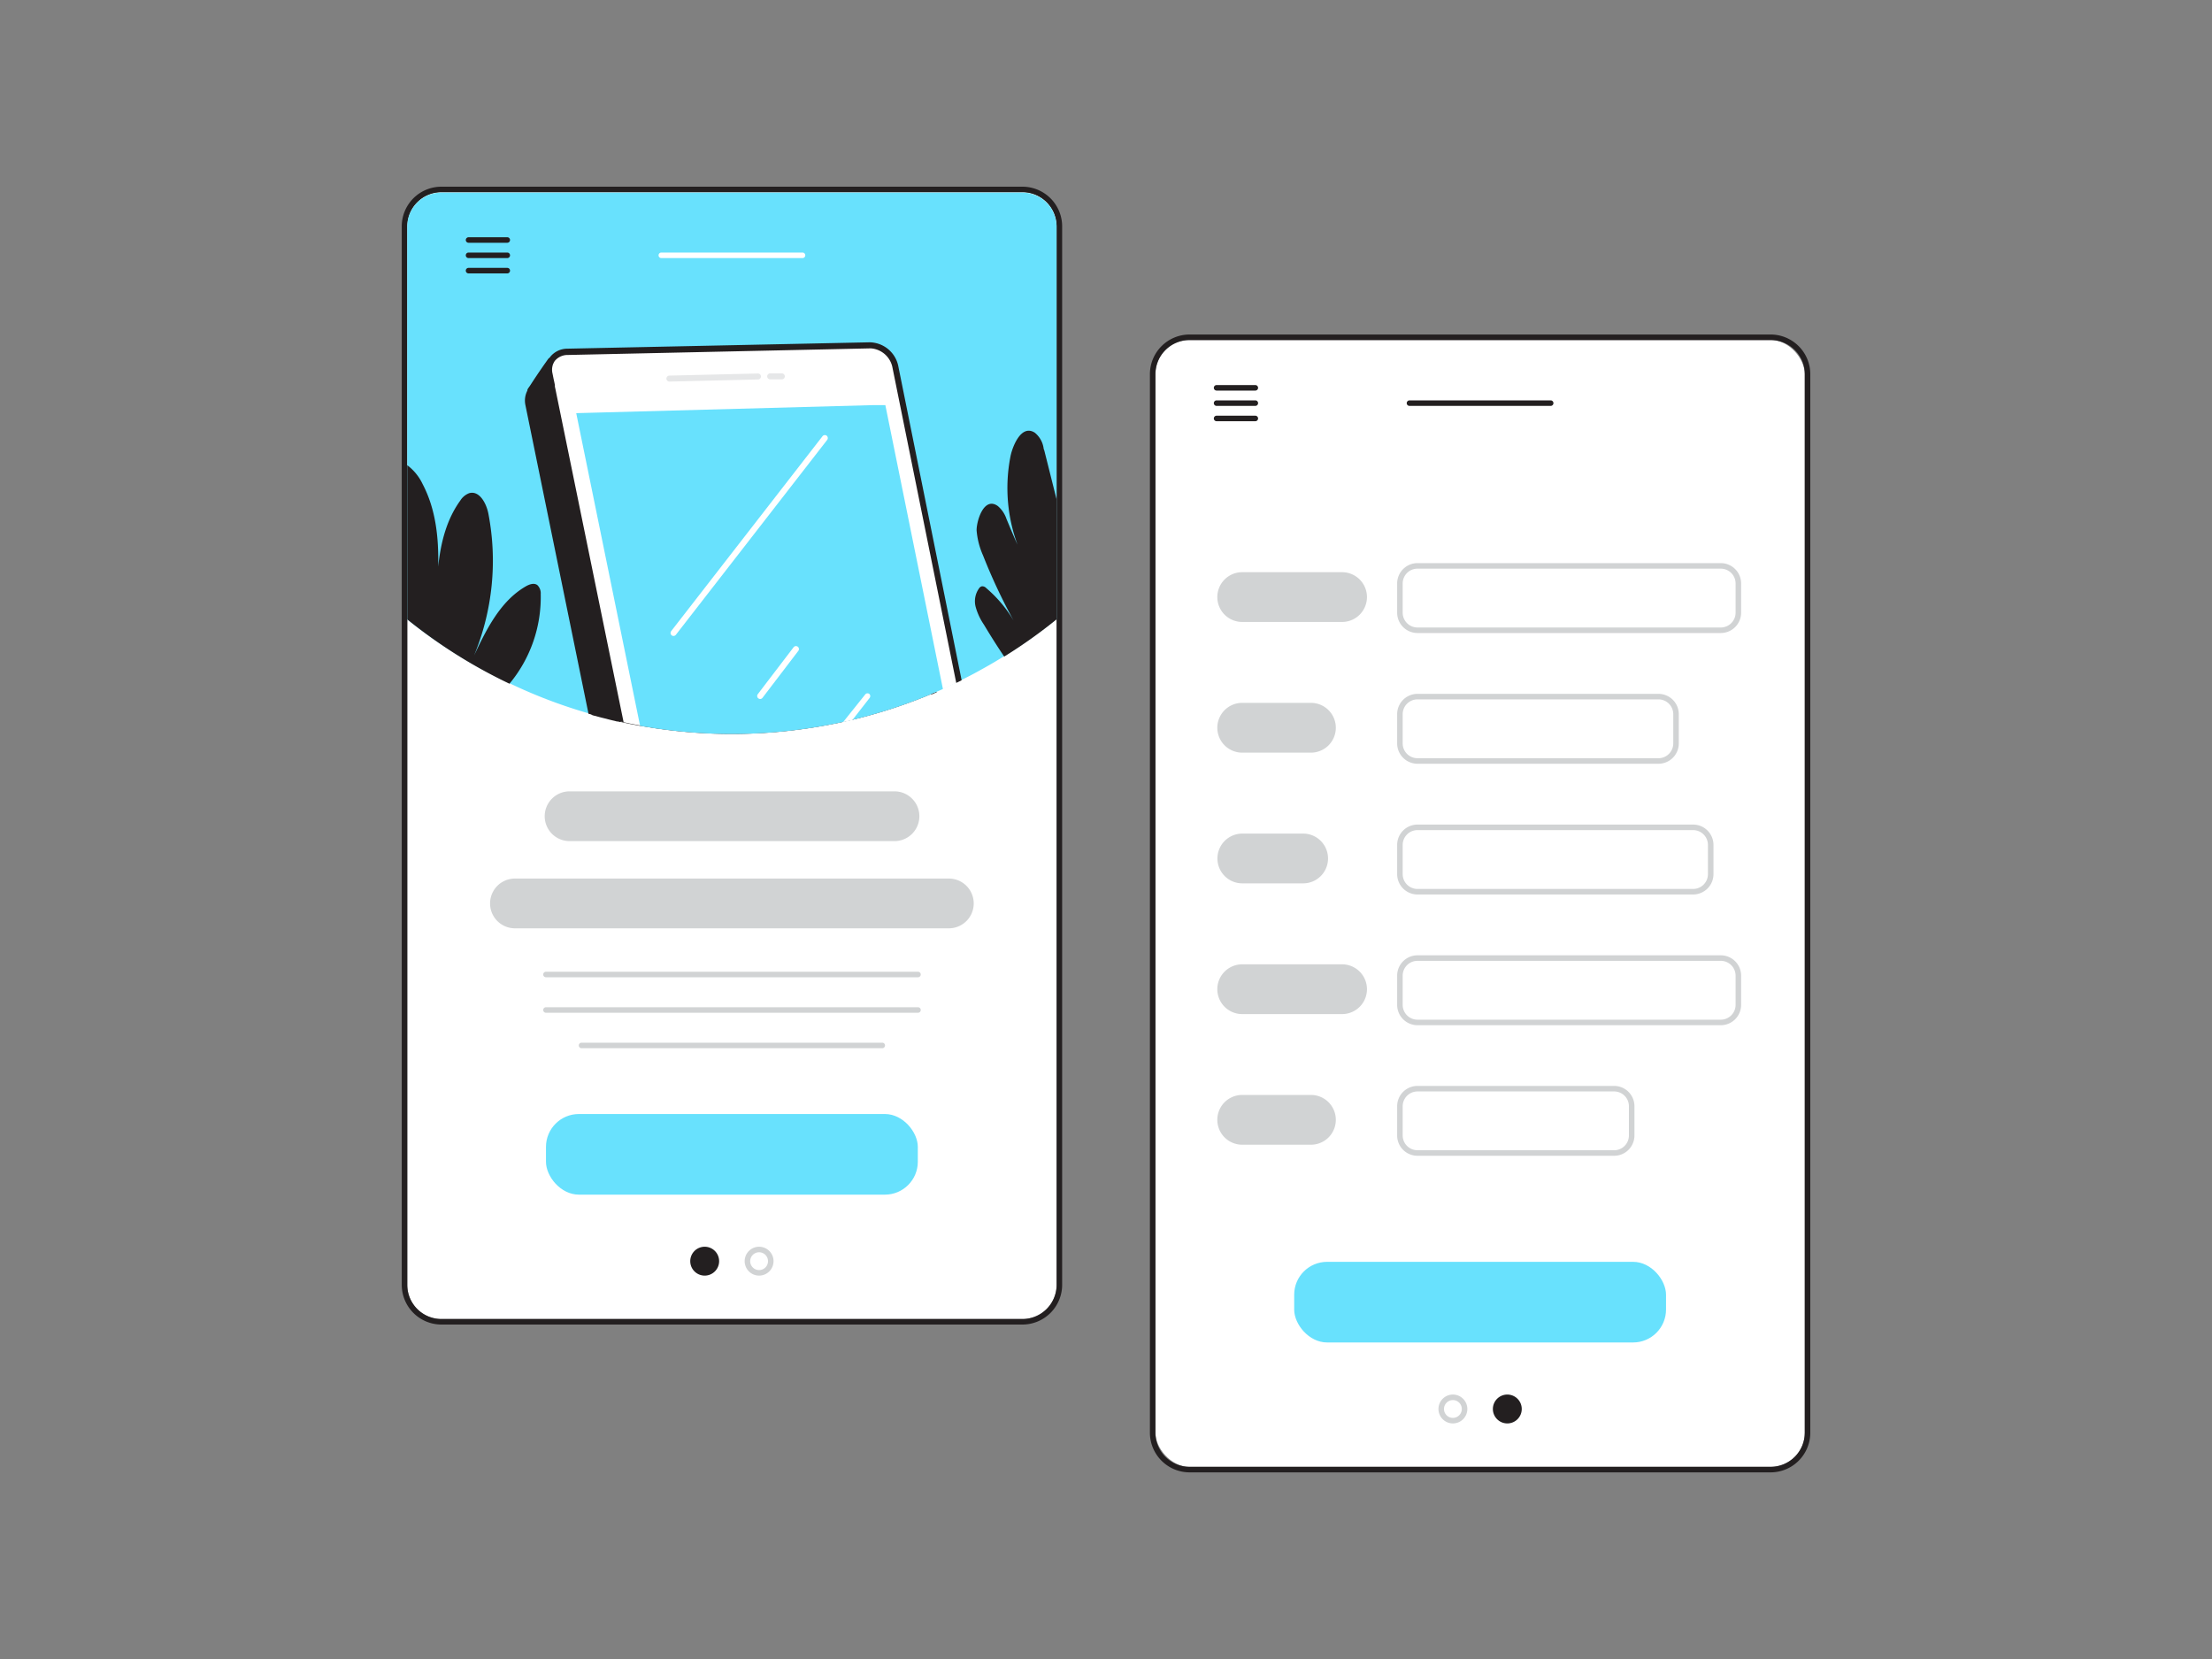 <svg viewBox="0 0 400 300" xmlns="http://www.w3.org/2000/svg"><rect x="0" y="0" width="400" height="300" fill="#808080" stroke="none"/><path d="m191.07 40.93v191.42a6.18 6.18 0 0 1 -6.18 6.17h-105.07a6.17 6.17 0 0 1 -6.17-6.17v-191.42a6.17 6.17 0 0 1 6.17-6.17h105.07a6.18 6.18 0 0 1 6.18 6.17z" fill="#fff"/><path d="m184.89 34.76a6.18 6.18 0 0 1 6.18 6.17v191.42a6.18 6.18 0 0 1 -6.18 6.17h-105.07a6.17 6.17 0 0 1 -6.17-6.17v-191.42a6.17 6.17 0 0 1 6.17-6.17zm0-1h-105.07a7.17 7.17 0 0 0 -7.17 7.17v191.42a7.18 7.18 0 0 0 7.17 7.17h105.07a7.19 7.19 0 0 0 7.18-7.17v-191.42a7.18 7.18 0 0 0 -7.18-7.17z" fill="#231f20"/><path d="m191.06 40.92v71a92.07 92.07 0 0 1 -9.21 6.57l-.26.16c-1.38.86-2.79 1.69-4.22 2.47-1.13.64-2.28 1.24-3.44 1.81h-.05l-.45.23-.48.23c-.76.37-1.52.72-2.29 1.07h-.12l-.33.15-.44.19-.15.07-.17.07-.11.05-.2.08-.2.08c-.09 0-.19.08-.28.12l-.22.09c-.4.18-.79.34-1.19.5l-.94.37-.44.17-.44.17a92.34 92.34 0 0 1 -11.26 3.46l-1.68.38-.5.11c-.49.11-1 .21-1.48.3a93.36 93.36 0 0 1 -18.13 1.77 92.91 92.91 0 0 1 -12.89-.89c-.6-.08-1.2-.16-1.79-.27l-.83-.13-.5-.08-.51-.09h-.08l-1-.19-.56-.11a5.41 5.41 0 0 1 -.58-.12l-.83-.17-.49-.11h-.08c-.15 0-.3-.06-.44-.09h-.15a2.22 2.22 0 0 1 -.37-.09c-.54-.12-1.08-.25-1.61-.4l-.58-.14-.59-.15-.87-.24-.59-.16-.59-.16a91.56 91.56 0 0 1 -14.28-5.43 93 93 0 0 1 -18.53-11.57v-71a6.17 6.17 0 0 1 6.17-6.17h105.07a6.18 6.18 0 0 1 6.18 6.09z" fill="#68e1fd"/><path d="m91.73 43.9h-7a.5.5 0 0 1 -.5-.5.51.51 0 0 1 .5-.5h7a.5.5 0 0 1 .5.5.5.5 0 0 1 -.5.5z" fill="#231f20"/><path d="m91.73 46.67h-7a.5.5 0 0 1 0-1h7a.5.5 0 0 1 0 1z" fill="#231f20"/><path d="m91.73 49.44h-7a.5.5 0 0 1 0-1h7a.5.5 0 1 1 0 1z" fill="#231f20"/><path d="m161.73 152.1h-58.73a4.5 4.5 0 1 1 0-9h58.75a4.5 4.5 0 0 1 0 9z" fill="#d1d3d4"/><path d="m171.58 167.87h-78.46a4.5 4.5 0 0 1 0-9h78.46a4.5 4.5 0 1 1 0 9z" fill="#d1d3d4"/><path d="m166 176.72h-67.27a.5.5 0 0 1 -.5-.5.5.5 0 0 1 .5-.5h67.27a.5.5 0 0 1 .5.5.5.5 0 0 1 -.5.5z" fill="#d1d3d4"/><path d="m166 183.14h-67.27a.5.5 0 0 1 -.5-.5.5.5 0 0 1 .5-.5h67.27a.5.5 0 0 1 .5.5.5.5 0 0 1 -.5.5z" fill="#d1d3d4"/><path d="m159.54 189.55h-54.38a.5.5 0 0 1 -.5-.5.5.5 0 0 1 .5-.5h54.38a.5.5 0 0 1 .5.5.5.5 0 0 1 -.5.5z" fill="#d1d3d4"/><rect fill="#68e1fd" height="14.58" rx="5.95" width="67.24" x="98.73" y="201.45"/><circle cx="127.43" cy="228.06" fill="#231f20" r="2.11"/><path d="m127.43 230.67a2.61 2.61 0 1 1 2.61-2.61 2.61 2.61 0 0 1 -2.61 2.61zm0-4.22a1.61 1.61 0 1 0 1.61 1.61 1.61 1.61 0 0 0 -1.61-1.61z" fill="#231f20"/><path d="m137.27 230.67a2.61 2.61 0 1 1 2.61-2.61 2.61 2.61 0 0 1 -2.61 2.61zm0-4.22a1.61 1.61 0 1 0 1.61 1.61 1.61 1.61 0 0 0 -1.61-1.61z" fill="#d1d3d4"/><path d="m145.12 46.67h-25.53a.5.5 0 0 1 0-1h25.53a.5.5 0 0 1 0 1z" fill="#fff"/><path d="m95.86 70.74s1.44-2.33 3.73-5.52c0 0 6.33 5.35 6.29 5.07s-10.02.45-10.02.45z" fill="#231f20"/><path d="m106 69.77c-.08 0-.23-.16-.43-.29s-.41-.33-.68-.53l-.63-.53c-1.1-.9-2.55-2.08-3.93-3.26l-.4-.33a.5.5 0 0 0 -.41-.11.25.25 0 0 0 -.16 0 .54.54 0 0 0 -.21.16c-1.68 2.35-2.92 4.25-3.44 5.08a0 0 0 0 1 0 0 1.64 1.64 0 0 0 -.17.26s-.07.1-.12.16a1.17 1.17 0 0 0 0 .11.62.62 0 0 0 .07.44.57.57 0 0 0 .42.26h.08.3l3.2-.19h.54a5 5 0 0 1 .54 0c2.57-.16 4.67-.26 5.11-.2a.41.41 0 0 0 .46 0 .53.53 0 0 0 .27-.56c-.02-.24-.04-.37-.41-.47zm-6.22.14h-.55l-2.09.16h-.28c.14-.21.29-.46.48-.73s.31-.47.49-.74l.89-1.32.52-.74c.14-.19.28-.38.41-.58l.2.15 2.73 2.31.63.5.65.54.24.19c-.87 0-2.09.08-3.79.19z" fill="#231f20"/><path d="m168.91 125.28c-.09 0-.19.08-.28.12l-.22.09c-.4.18-.79.34-1.19.5l-.94.37-.44.17-.44.17a92.34 92.34 0 0 1 -11.26 3.46l-1.68.38-.5.11c-.49.11-1 .21-1.48.3a93.36 93.36 0 0 1 -18.13 1.77 92.91 92.91 0 0 1 -12.89-.89c-.6-.08-1.2-.16-1.79-.27l-.83-.13-.5-.08-.51-.09h-.08l-1-.19-.56-.11a5.41 5.41 0 0 1 -.58-.12l-.83-.17-.49-.11h-.08c-.15 0-.3-.06-.44-.09h-.15a2.22 2.22 0 0 1 -.37-.09c-.54-.12-1.08-.25-1.61-.4l-.58-.14-.59-.15-.87-.24-.59-.16-11.48-56.2a3.54 3.54 0 0 1 .11-1.87 5 5 0 0 1 .21-.48.21.21 0 0 1 0-.06l.15-.18a3.17 3.17 0 0 1 1.37-1.1 3.68 3.68 0 0 1 1.47-.32h1.34l3.06-.08h1.68l15.64-.34 17-.35h1.2l3.12-.06 11.54-.25a4.82 4.82 0 0 1 4.62 3.74l.33 1.59z" fill="#231f20"/><path d="m158.94 73.23-.35-1.68a5.35 5.35 0 0 0 -5.17-4.16l-11.66.24-2.89.08h-1.42l-16.68.34-16.44.34h-.82-.84-2.55-1.3a4.35 4.35 0 0 0 -1 .11 3.85 3.85 0 0 0 -.82.5 3.65 3.65 0 0 0 -1.29 1 0 0 0 0 1 0 0 1.64 1.64 0 0 0 -.17.26s-.07.1-.12.16a1.17 1.17 0 0 0 0 .11 3.91 3.91 0 0 0 -.42 2.67l11.42 55.87.59.16.59.16-11.55-56.39a3 3 0 0 1 .15-1.73 2.49 2.49 0 0 1 .33-.57 0 0 0 0 0 0 0 2.1 2.1 0 0 1 .61-.54 3 3 0 0 1 1.67-.5h.36.54.55l3.6-.08h.86.85l47.85-1a1.41 1.41 0 0 1 .29 0 4.27 4.27 0 0 1 3.8 3.3l.3 1.49 10.57 52.23.22-.09c.09 0 .19-.07.28-.12l.2-.08.2-.08.11-.05z" fill="#231f20"/><path d="m173.43 123.23-.48.23c-.76.37-1.52.72-2.29 1.07h-.12l-.33.15-.44.19-.15.07-.17.07-.11.05-.2.08-.2.08c-.09 0-.19.08-.28.12l-.22.09c-.4.18-.79.34-1.19.5l-.94.37-.44.17-.44.17a92.34 92.34 0 0 1 -11.26 3.46l-1.68.38-.5.11c-.49.11-1 .21-1.48.3a93.36 93.36 0 0 1 -18.13 1.77 92.91 92.91 0 0 1 -12.89-.89c-.6-.08-1.2-.16-1.79-.27l-.83-.13-.5-.08-.51-.09h-.08l-1-.19-.56-.11a5.41 5.41 0 0 1 -.58-.12l-.83-.17-.49-.11h-.08l-12.24-59.5-.11-.54-.11-.55-.07-.31-.11-.54-.11-.54-.18-.91a3 3 0 0 1 -.07-1 3.5 3.5 0 0 1 .37-1.3 0 0 0 0 1 0 0 2.39 2.39 0 0 1 .31-.45 3.44 3.44 0 0 1 2.68-1.25l54.6-1.14a4.8 4.8 0 0 1 4.63 3.73z" fill="#fff"/><path d="m162.41 66.06a5.37 5.37 0 0 0 -5.18-4.16l-54.6 1.15a4 4 0 0 0 -3.11 1.45c-.06.08-.11.16-.16.24a3.71 3.71 0 0 0 -.61 2.59 1.85 1.85 0 0 0 .06.39l.17.81.1.53.12.56.06.33.11.54.12.54 12.12 59.37h.15c.14 0 .29.07.44.09h.08l.49.11-12.2-59.6-.11-.55-.12-.54v-.3l-.11-.54-.12-.54-.2-1a2.88 2.88 0 0 1 0-1.34 2.25 2.25 0 0 1 .19-.53 1.93 1.93 0 0 1 .29-.47 3 3 0 0 1 2.3-1l54.57-1.19h.28a4.3 4.3 0 0 1 3.81 3.29l11.57 57.2.48-.23.45-.23h.05z" fill="#231f20"/><path d="m170.51 124.59-.33.15-.44.19-.15.07-.17.07-.11.05-.2.08-.2.08c-.09 0-.19.08-.28.12l-.22.09c-.4.18-.79.34-1.19.5l-.94.37-.44.17-.44.17a92.34 92.34 0 0 1 -11.26 3.46l-1.68.38-.5.11c-.49.11-1 .21-1.48.3a93.36 93.36 0 0 1 -18.13 1.77 92.91 92.91 0 0 1 -12.89-.89c-.6-.08-1.2-.16-1.79-.27l-.83-.13-.5-.08-.51-.09h-.08l-11.55-56.55 53.64-1.45h.55.55 1.16z" fill="#68e1fd"/><path d="m121.05 69a.54.54 0 0 1 0-1.08l16-.38a.54.54 0 0 1 .55.53.54.54 0 0 1 -.53.55l-16 .38z" fill="#e6e7e8"/><path d="m139.24 68.6a.55.55 0 0 1 -.51-.53.54.54 0 0 1 .53-.55h2.11a.54.54 0 0 1 .55.52.54.54 0 0 1 -.52.56h-2.12z" fill="#e6e7e8"/><path d="m121.76 115a.58.58 0 0 1 -.3-.11.55.55 0 0 1 -.09-.76l27.36-35.24a.54.54 0 0 1 .76-.1.55.55 0 0 1 .09.76l-27.36 35.24a.54.54 0 0 1 -.46.21z" fill="#fff"/><path d="m157.26 126.2-3.12 4-1.68.38 4-5a.53.53 0 0 1 .75-.09.54.54 0 0 1 .05.71z" fill="#fff"/><path d="m137.43 126.4a.61.61 0 0 1 -.29-.11.54.54 0 0 1 -.11-.76l6.45-8.45a.54.54 0 1 1 .85.66l-6.44 8.44a.54.54 0 0 1 -.46.22z" fill="#fff"/><path d="m92.13 123.64a93 93 0 0 1 -18.49-11.64v-27.88a9.11 9.11 0 0 1 2.78 3.41c2.39 4.55 2.93 9.71 2.82 14.91.46-4.31 1.5-8.48 4-11.93a3.26 3.26 0 0 1 1.61-1.33c1.83-.52 3.09 1.81 3.46 3.68a44.93 44.93 0 0 1 -2.58 25.67c2.25-4.77 4.76-9.83 9.32-12.48.65-.38 1.51-.7 2.12-.25a2.06 2.06 0 0 1 .61 1.62 24.49 24.49 0 0 1 -5.65 16.22z" fill="#231f20"/><path d="m191.06 90.29v21.71a92.07 92.07 0 0 1 -9.21 6.57l-.26.16c-1.28-1.89-2.5-3.83-3.67-5.78a10.79 10.79 0 0 1 -1.49-3.21 4 4 0 0 1 .63-3.37.82.82 0 0 1 .51-.35 1 1 0 0 1 .79.34 23.17 23.17 0 0 1 4.94 5.87 101.89 101.89 0 0 1 -5.53-11.78 13.82 13.82 0 0 1 -1.17-4.57c0-1.76 1.35-6.15 3.84-4.37a5.24 5.24 0 0 1 1.56 2.32c.65 1.56 1.3 3.13 2 4.68a29.74 29.74 0 0 1 -1.27-16c.32-1.63 1.89-5.87 4.39-4.27a4.44 4.44 0 0 1 1.59 2.76c0 .17.09.33.14.49.74 2.93 1.47 5.87 2.21 8.8z" fill="#231f20"/><rect fill="#fff" height="203.76" rx="6.17" width="117.42" x="208.94" y="61.49"/><path d="m320.19 61.49a6.17 6.17 0 0 1 6.17 6.17v191.42a6.18 6.18 0 0 1 -6.17 6.17h-105.08a6.17 6.17 0 0 1 -6.17-6.17v-191.42a6.17 6.17 0 0 1 6.17-6.17zm0-1h-105.08a7.18 7.18 0 0 0 -7.17 7.17v191.42a7.18 7.18 0 0 0 7.17 7.17h105.08a7.18 7.18 0 0 0 7.17-7.17v-191.42a7.18 7.18 0 0 0 -7.17-7.17z" fill="#231f20"/><path d="m227 70.63h-7a.5.5 0 0 1 -.5-.5.5.5 0 0 1 .5-.5h7a.5.5 0 0 1 .5.5.5.5 0 0 1 -.5.5z" fill="#231f20"/><path d="m227 73.4h-7a.5.5 0 0 1 -.5-.5.5.5 0 0 1 .5-.5h7a.5.5 0 0 1 .5.5.5.5 0 0 1 -.5.5z" fill="#231f20"/><path d="m227 76.17h-7a.5.5 0 0 1 0-1h7a.5.5 0 0 1 0 1z" fill="#231f20"/><rect fill="#68e1fd" height="14.58" rx="5.95" width="67.24" x="234.03" y="228.18"/><g fill="#d1d3d4"><path d="m242.69 112.47h-18.06a4.5 4.5 0 0 1 0-9h18.06a4.5 4.5 0 0 1 0 9z"/><path d="m311.17 114.47h-54.84a3.68 3.68 0 0 1 -3.68-3.67v-5.29a3.68 3.68 0 0 1 3.68-3.68h54.84a3.68 3.68 0 0 1 3.68 3.68v5.29a3.68 3.68 0 0 1 -3.68 3.67zm-54.84-11.64a2.68 2.68 0 0 0 -2.68 2.68v5.29a2.68 2.68 0 0 0 2.68 2.67h54.84a2.68 2.68 0 0 0 2.68-2.67v-5.29a2.68 2.68 0 0 0 -2.68-2.68z"/><path d="m237.06 136.1h-12.43a4.5 4.5 0 0 1 0-9h12.43a4.5 4.5 0 0 1 0 9z"/><path d="m299.91 138.11h-43.58a3.68 3.68 0 0 1 -3.68-3.67v-5.29a3.68 3.68 0 0 1 3.68-3.68h43.58a3.68 3.68 0 0 1 3.67 3.68v5.29a3.68 3.68 0 0 1 -3.67 3.67zm-43.58-11.64a2.68 2.68 0 0 0 -2.68 2.68v5.29a2.68 2.68 0 0 0 2.68 2.67h43.58a2.68 2.68 0 0 0 2.67-2.67v-5.29a2.68 2.68 0 0 0 -2.67-2.68z"/><path d="m235.65 159.74h-11a4.5 4.5 0 0 1 0-9h11a4.5 4.5 0 0 1 0 9z"/><path d="m306.17 161.75h-49.84a3.68 3.68 0 0 1 -3.68-3.68v-5.29a3.68 3.68 0 0 1 3.68-3.67h49.84a3.68 3.68 0 0 1 3.68 3.67v5.29a3.68 3.68 0 0 1 -3.68 3.68zm-49.84-11.64a2.68 2.68 0 0 0 -2.68 2.67v5.29a2.68 2.68 0 0 0 2.68 2.68h49.84a2.68 2.68 0 0 0 2.68-2.68v-5.29a2.68 2.68 0 0 0 -2.68-2.67z"/><path d="m242.69 183.38h-18.06a4.5 4.5 0 0 1 0-9h18.06a4.5 4.5 0 0 1 0 9z"/><path d="m311.17 185.39h-54.84a3.68 3.68 0 0 1 -3.68-3.68v-5.29a3.68 3.68 0 0 1 3.68-3.67h54.84a3.68 3.68 0 0 1 3.68 3.67v5.29a3.68 3.68 0 0 1 -3.68 3.68zm-54.84-11.64a2.68 2.68 0 0 0 -2.68 2.67v5.29a2.68 2.68 0 0 0 2.68 2.68h54.84a2.68 2.68 0 0 0 2.68-2.68v-5.29a2.68 2.68 0 0 0 -2.68-2.67z"/><path d="m237.06 207h-12.43a4.5 4.5 0 0 1 0-9h12.43a4.5 4.5 0 0 1 0 9z"/><path d="m291.89 209h-35.56a3.67 3.67 0 0 1 -3.68-3.67v-5.29a3.67 3.67 0 0 1 3.68-3.67h35.56a3.67 3.67 0 0 1 3.67 3.67v5.29a3.67 3.67 0 0 1 -3.67 3.67zm-35.56-11.63a2.68 2.68 0 0 0 -2.68 2.67v5.29a2.68 2.68 0 0 0 2.68 2.67h35.56a2.67 2.67 0 0 0 2.67-2.67v-5.29a2.67 2.67 0 0 0 -2.67-2.67z"/></g><circle cx="272.57" cy="254.79" fill="#231f20" r="2.11"/><path d="m272.57 257.4a2.61 2.61 0 1 1 2.61-2.61 2.61 2.61 0 0 1 -2.61 2.61zm0-4.22a1.61 1.61 0 1 0 1.61 1.61 1.61 1.61 0 0 0 -1.61-1.61z" fill="#231f20"/><path d="m262.73 257.4a2.61 2.61 0 1 1 2.61-2.61 2.61 2.61 0 0 1 -2.61 2.61zm0-4.22a1.61 1.61 0 1 0 1.61 1.61 1.61 1.61 0 0 0 -1.61-1.61z" fill="#d1d3d4"/><path d="m280.41 73.4h-25.53a.5.5 0 0 1 -.5-.5.51.51 0 0 1 .5-.5h25.53a.5.5 0 0 1 .5.5.5.5 0 0 1 -.5.5z" fill="#231f20"/></svg>